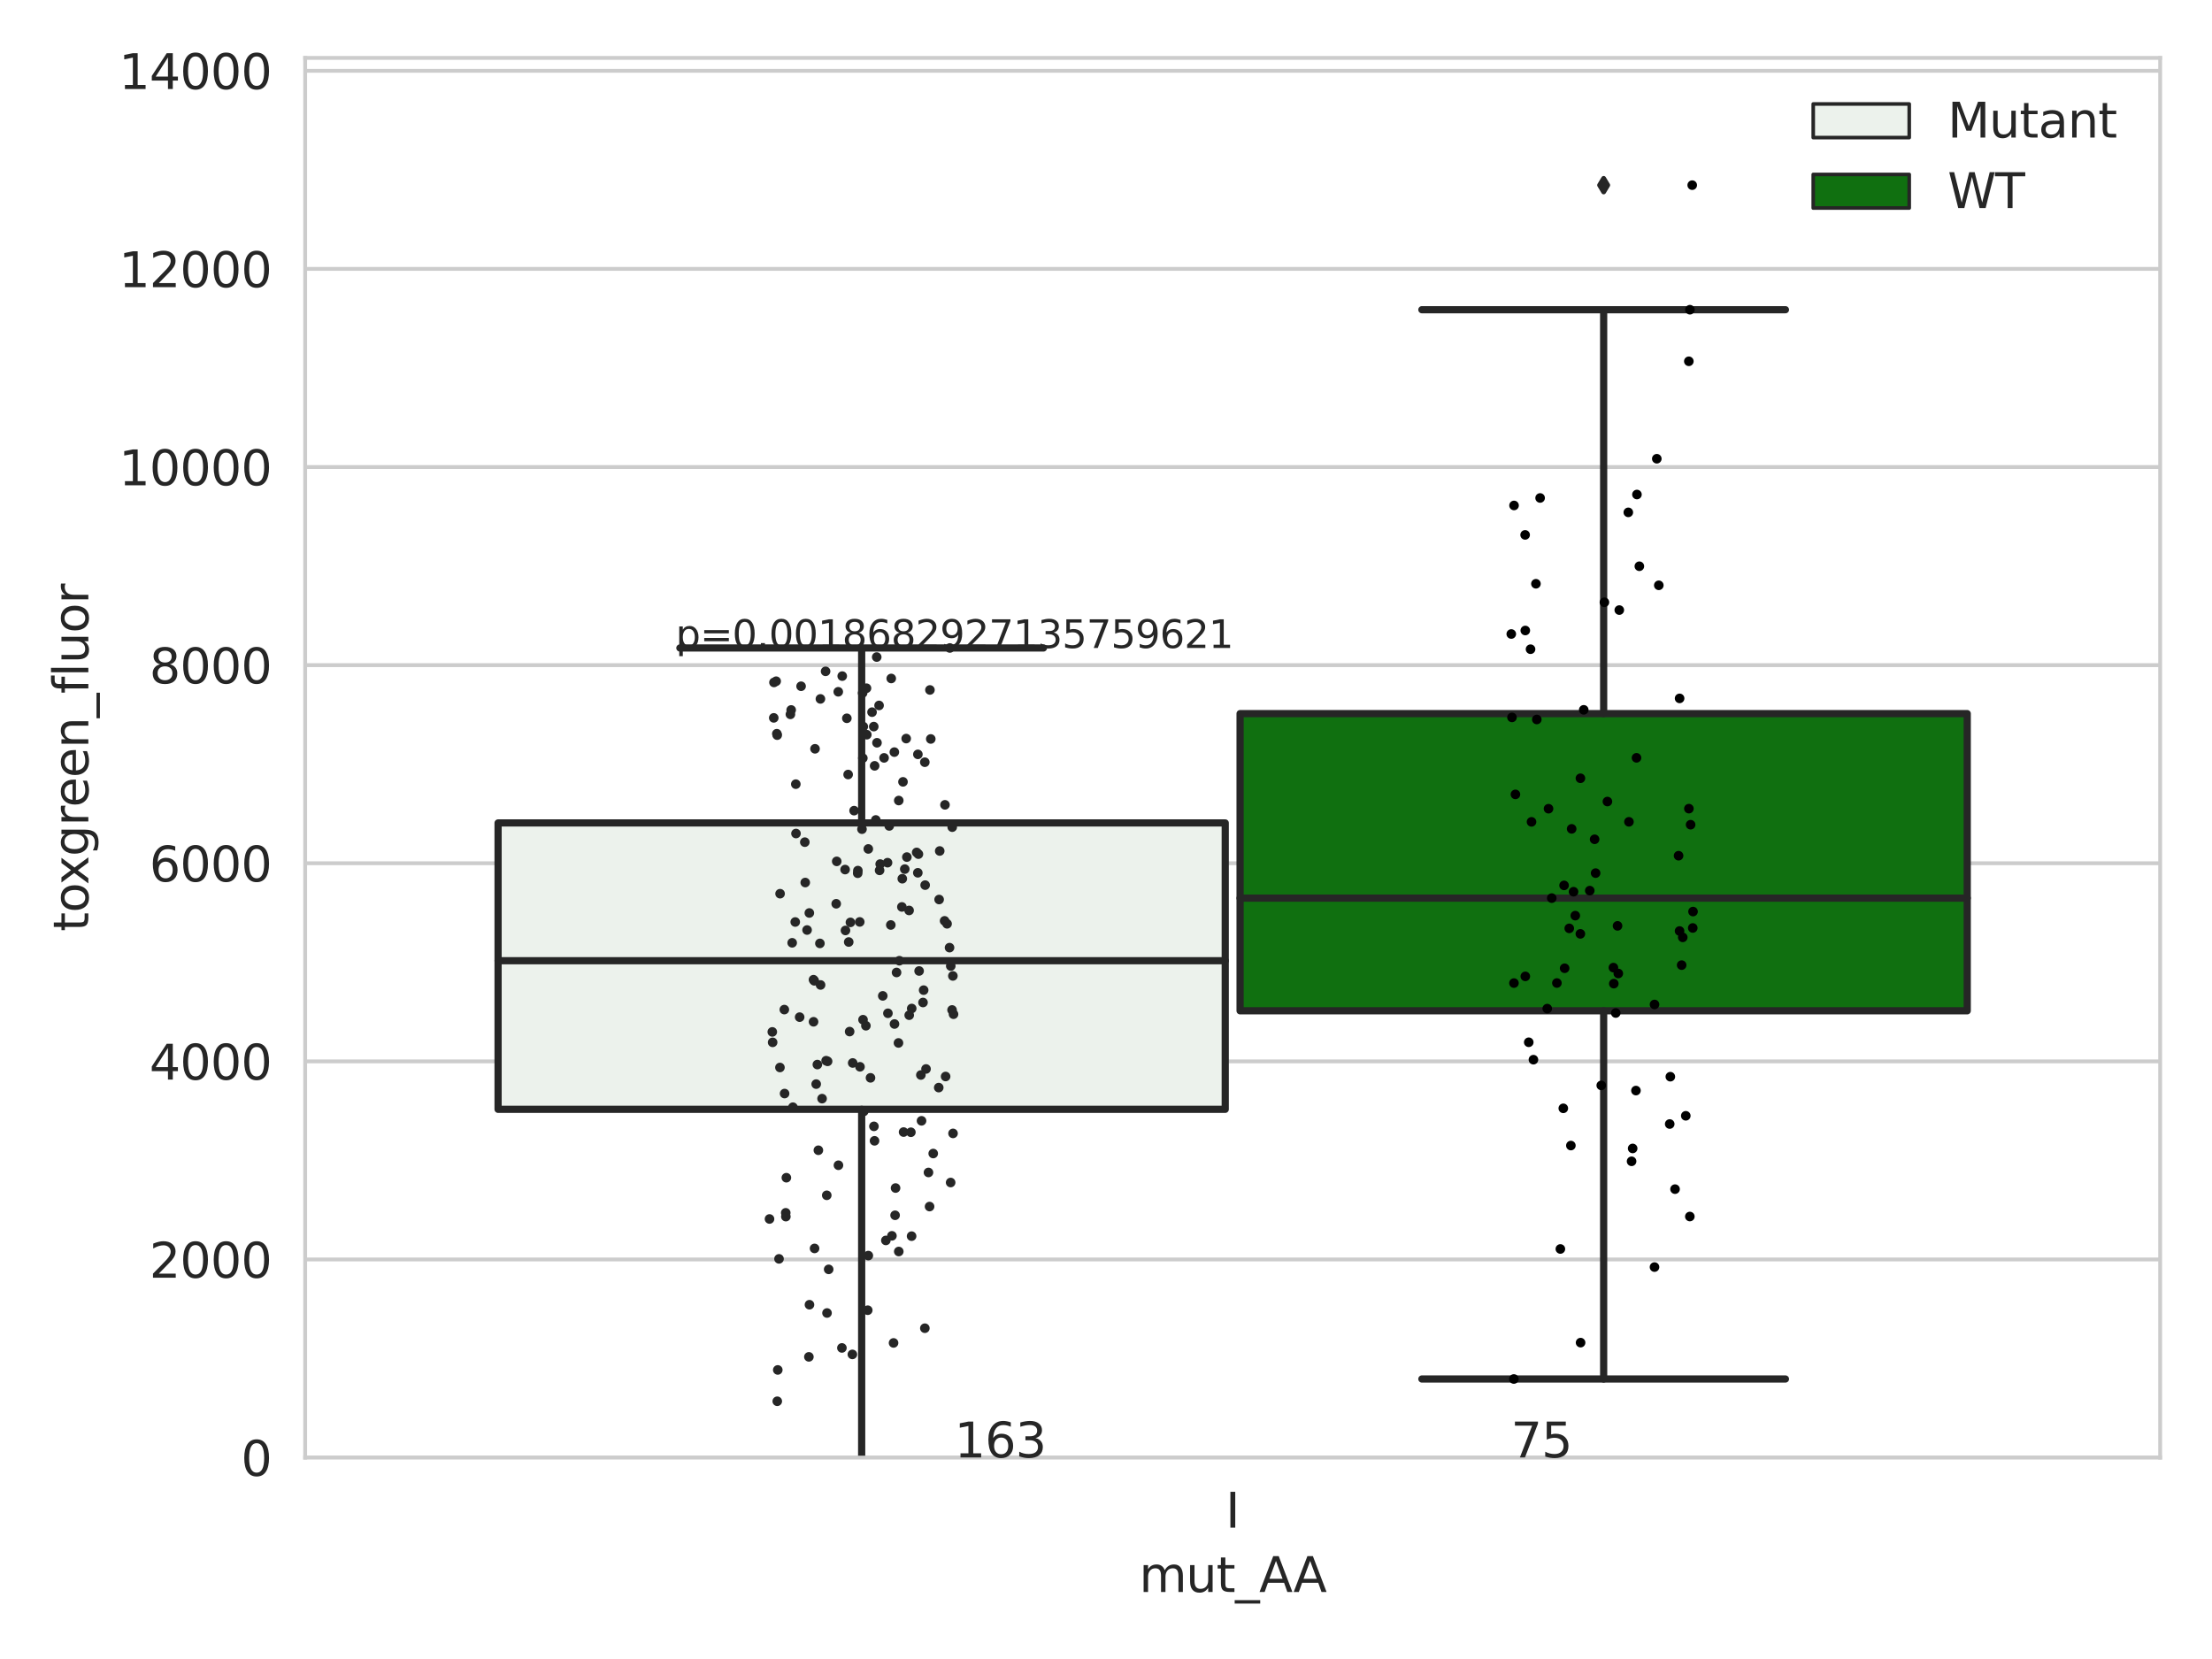 <?xml version="1.0" encoding="utf-8" standalone="no"?>
<!DOCTYPE svg PUBLIC "-//W3C//DTD SVG 1.1//EN"
  "http://www.w3.org/Graphics/SVG/1.1/DTD/svg11.dtd">
<svg xmlns:xlink="http://www.w3.org/1999/xlink" width="460.8pt" height="345.6pt" viewBox="0 0 460.8 345.6" xmlns="http://www.w3.org/2000/svg" version="1.1">
 <defs>
  <style type="text/css">*{stroke-linejoin: round; stroke-linecap: butt}</style>
 </defs>
 <g id="figure_1">
  <g id="patch_1">
   <path d="M 0 345.6 
L 460.8 345.6 
L 460.8 0 
L 0 0 
z
" style="fill: #ffffff"/>
  </g>
  <g id="axes_1">
   <g id="patch_2">
    <path d="M 63.571 303.64 
L 450 303.64 
L 450 12.063 
L 63.571 12.063 
z
" style="fill: #ffffff"/>
   </g>
   <g id="matplotlib.axis_1">
    <g id="xtick_1">
     <g id="text_1">
      <!-- I -->
      <g style="fill: #262626" transform="translate(255.311 318.238)scale(0.1 -0.1)">
       <defs>
        <path id="DejaVuSans-49" d="M 628 4666 
L 1259 4666 
L 1259 0 
L 628 0 
L 628 4666 
z
" transform="scale(0.016)"/>
       </defs>
       <use xlink:href="#DejaVuSans-49"/>
      </g>
     </g>
    </g>
    <g id="text_2">
     <!-- mut_AA -->
     <g style="fill: #262626" transform="translate(237.308 331.638)scale(0.1 -0.1)">
      <defs>
       <path id="DejaVuSans-6d" d="M 3328 2828 
Q 3544 3216 3844 3400 
Q 4144 3584 4550 3584 
Q 5097 3584 5394 3201 
Q 5691 2819 5691 2113 
L 5691 0 
L 5113 0 
L 5113 2094 
Q 5113 2597 4934 2840 
Q 4756 3084 4391 3084 
Q 3944 3084 3684 2787 
Q 3425 2491 3425 1978 
L 3425 0 
L 2847 0 
L 2847 2094 
Q 2847 2600 2669 2842 
Q 2491 3084 2119 3084 
Q 1678 3084 1418 2786 
Q 1159 2488 1159 1978 
L 1159 0 
L 581 0 
L 581 3500 
L 1159 3500 
L 1159 2956 
Q 1356 3278 1631 3431 
Q 1906 3584 2284 3584 
Q 2666 3584 2933 3390 
Q 3200 3197 3328 2828 
z
" transform="scale(0.016)"/>
       <path id="DejaVuSans-75" d="M 544 1381 
L 544 3500 
L 1119 3500 
L 1119 1403 
Q 1119 906 1312 657 
Q 1506 409 1894 409 
Q 2359 409 2629 706 
Q 2900 1003 2900 1516 
L 2900 3500 
L 3475 3500 
L 3475 0 
L 2900 0 
L 2900 538 
Q 2691 219 2414 64 
Q 2138 -91 1772 -91 
Q 1169 -91 856 284 
Q 544 659 544 1381 
z
M 1991 3584 
L 1991 3584 
z
" transform="scale(0.016)"/>
       <path id="DejaVuSans-74" d="M 1172 4494 
L 1172 3500 
L 2356 3500 
L 2356 3053 
L 1172 3053 
L 1172 1153 
Q 1172 725 1289 603 
Q 1406 481 1766 481 
L 2356 481 
L 2356 0 
L 1766 0 
Q 1100 0 847 248 
Q 594 497 594 1153 
L 594 3053 
L 172 3053 
L 172 3500 
L 594 3500 
L 594 4494 
L 1172 4494 
z
" transform="scale(0.016)"/>
       <path id="DejaVuSans-5f" d="M 3263 -1063 
L 3263 -1509 
L -63 -1509 
L -63 -1063 
L 3263 -1063 
z
" transform="scale(0.016)"/>
       <path id="DejaVuSans-41" d="M 2188 4044 
L 1331 1722 
L 3047 1722 
L 2188 4044 
z
M 1831 4666 
L 2547 4666 
L 4325 0 
L 3669 0 
L 3244 1197 
L 1141 1197 
L 716 0 
L 50 0 
L 1831 4666 
z
" transform="scale(0.016)"/>
      </defs>
      <use xlink:href="#DejaVuSans-6d"/>
      <use xlink:href="#DejaVuSans-75" x="97.412"/>
      <use xlink:href="#DejaVuSans-74" x="160.791"/>
      <use xlink:href="#DejaVuSans-5f" x="200"/>
      <use xlink:href="#DejaVuSans-41" x="250"/>
      <use xlink:href="#DejaVuSans-41" x="321.158"/>
     </g>
    </g>
   </g>
   <g id="matplotlib.axis_2">
    <g id="ytick_1">
     <g id="line2d_1">
      <path d="M 63.571 303.64 
L 450 303.64 
" clip-path="url(#pa677c8b859)" style="fill: none; stroke: #cccccc; stroke-width: 0.8; stroke-linecap: round"/>
     </g>
     <g id="text_3">
      <!-- 0 -->
      <g style="fill: #262626" transform="translate(50.209 307.439)scale(0.1 -0.1)">
       <defs>
        <path id="DejaVuSans-30" d="M 2034 4250 
Q 1547 4250 1301 3770 
Q 1056 3291 1056 2328 
Q 1056 1369 1301 889 
Q 1547 409 2034 409 
Q 2525 409 2770 889 
Q 3016 1369 3016 2328 
Q 3016 3291 2770 3770 
Q 2525 4250 2034 4250 
z
M 2034 4750 
Q 2819 4750 3233 4129 
Q 3647 3509 3647 2328 
Q 3647 1150 3233 529 
Q 2819 -91 2034 -91 
Q 1250 -91 836 529 
Q 422 1150 422 2328 
Q 422 3509 836 4129 
Q 1250 4750 2034 4750 
z
" transform="scale(0.016)"/>
       </defs>
       <use xlink:href="#DejaVuSans-30"/>
      </g>
     </g>
    </g>
    <g id="ytick_2">
     <g id="line2d_2">
      <path d="M 63.571 262.37 
L 450 262.37 
" clip-path="url(#pa677c8b859)" style="fill: none; stroke: #cccccc; stroke-width: 0.8; stroke-linecap: round"/>
     </g>
     <g id="text_4">
      <!-- 2000 -->
      <g style="fill: #262626" transform="translate(31.121 266.169)scale(0.1 -0.1)">
       <defs>
        <path id="DejaVuSans-32" d="M 1228 531 
L 3431 531 
L 3431 0 
L 469 0 
L 469 531 
Q 828 903 1448 1529 
Q 2069 2156 2228 2338 
Q 2531 2678 2651 2914 
Q 2772 3150 2772 3378 
Q 2772 3750 2511 3984 
Q 2250 4219 1831 4219 
Q 1534 4219 1204 4116 
Q 875 4013 500 3803 
L 500 4441 
Q 881 4594 1212 4672 
Q 1544 4750 1819 4750 
Q 2544 4750 2975 4387 
Q 3406 4025 3406 3419 
Q 3406 3131 3298 2873 
Q 3191 2616 2906 2266 
Q 2828 2175 2409 1742 
Q 1991 1309 1228 531 
z
" transform="scale(0.016)"/>
       </defs>
       <use xlink:href="#DejaVuSans-32"/>
       <use xlink:href="#DejaVuSans-30" x="63.623"/>
       <use xlink:href="#DejaVuSans-30" x="127.246"/>
       <use xlink:href="#DejaVuSans-30" x="190.869"/>
      </g>
     </g>
    </g>
    <g id="ytick_3">
     <g id="line2d_3">
      <path d="M 63.571 221.1 
L 450 221.1 
" clip-path="url(#pa677c8b859)" style="fill: none; stroke: #cccccc; stroke-width: 0.8; stroke-linecap: round"/>
     </g>
     <g id="text_5">
      <!-- 4000 -->
      <g style="fill: #262626" transform="translate(31.121 224.899)scale(0.1 -0.1)">
       <defs>
        <path id="DejaVuSans-34" d="M 2419 4116 
L 825 1625 
L 2419 1625 
L 2419 4116 
z
M 2253 4666 
L 3047 4666 
L 3047 1625 
L 3713 1625 
L 3713 1100 
L 3047 1100 
L 3047 0 
L 2419 0 
L 2419 1100 
L 313 1100 
L 313 1709 
L 2253 4666 
z
" transform="scale(0.016)"/>
       </defs>
       <use xlink:href="#DejaVuSans-34"/>
       <use xlink:href="#DejaVuSans-30" x="63.623"/>
       <use xlink:href="#DejaVuSans-30" x="127.246"/>
       <use xlink:href="#DejaVuSans-30" x="190.869"/>
      </g>
     </g>
    </g>
    <g id="ytick_4">
     <g id="line2d_4">
      <path d="M 63.571 179.829 
L 450 179.829 
" clip-path="url(#pa677c8b859)" style="fill: none; stroke: #cccccc; stroke-width: 0.8; stroke-linecap: round"/>
     </g>
     <g id="text_6">
      <!-- 6000 -->
      <g style="fill: #262626" transform="translate(31.121 183.629)scale(0.1 -0.1)">
       <defs>
        <path id="DejaVuSans-36" d="M 2113 2584 
Q 1688 2584 1439 2293 
Q 1191 2003 1191 1497 
Q 1191 994 1439 701 
Q 1688 409 2113 409 
Q 2538 409 2786 701 
Q 3034 994 3034 1497 
Q 3034 2003 2786 2293 
Q 2538 2584 2113 2584 
z
M 3366 4563 
L 3366 3988 
Q 3128 4100 2886 4159 
Q 2644 4219 2406 4219 
Q 1781 4219 1451 3797 
Q 1122 3375 1075 2522 
Q 1259 2794 1537 2939 
Q 1816 3084 2150 3084 
Q 2853 3084 3261 2657 
Q 3669 2231 3669 1497 
Q 3669 778 3244 343 
Q 2819 -91 2113 -91 
Q 1303 -91 875 529 
Q 447 1150 447 2328 
Q 447 3434 972 4092 
Q 1497 4750 2381 4750 
Q 2619 4750 2861 4703 
Q 3103 4656 3366 4563 
z
" transform="scale(0.016)"/>
       </defs>
       <use xlink:href="#DejaVuSans-36"/>
       <use xlink:href="#DejaVuSans-30" x="63.623"/>
       <use xlink:href="#DejaVuSans-30" x="127.246"/>
       <use xlink:href="#DejaVuSans-30" x="190.869"/>
      </g>
     </g>
    </g>
    <g id="ytick_5">
     <g id="line2d_5">
      <path d="M 63.571 138.559 
L 450 138.559 
" clip-path="url(#pa677c8b859)" style="fill: none; stroke: #cccccc; stroke-width: 0.8; stroke-linecap: round"/>
     </g>
     <g id="text_7">
      <!-- 8000 -->
      <g style="fill: #262626" transform="translate(31.121 142.358)scale(0.1 -0.1)">
       <defs>
        <path id="DejaVuSans-38" d="M 2034 2216 
Q 1584 2216 1326 1975 
Q 1069 1734 1069 1313 
Q 1069 891 1326 650 
Q 1584 409 2034 409 
Q 2484 409 2743 651 
Q 3003 894 3003 1313 
Q 3003 1734 2745 1975 
Q 2488 2216 2034 2216 
z
M 1403 2484 
Q 997 2584 770 2862 
Q 544 3141 544 3541 
Q 544 4100 942 4425 
Q 1341 4750 2034 4750 
Q 2731 4750 3128 4425 
Q 3525 4100 3525 3541 
Q 3525 3141 3298 2862 
Q 3072 2584 2669 2484 
Q 3125 2378 3379 2068 
Q 3634 1759 3634 1313 
Q 3634 634 3220 271 
Q 2806 -91 2034 -91 
Q 1263 -91 848 271 
Q 434 634 434 1313 
Q 434 1759 690 2068 
Q 947 2378 1403 2484 
z
M 1172 3481 
Q 1172 3119 1398 2916 
Q 1625 2713 2034 2713 
Q 2441 2713 2670 2916 
Q 2900 3119 2900 3481 
Q 2900 3844 2670 4047 
Q 2441 4250 2034 4250 
Q 1625 4250 1398 4047 
Q 1172 3844 1172 3481 
z
" transform="scale(0.016)"/>
       </defs>
       <use xlink:href="#DejaVuSans-38"/>
       <use xlink:href="#DejaVuSans-30" x="63.623"/>
       <use xlink:href="#DejaVuSans-30" x="127.246"/>
       <use xlink:href="#DejaVuSans-30" x="190.869"/>
      </g>
     </g>
    </g>
    <g id="ytick_6">
     <g id="line2d_6">
      <path d="M 63.571 97.289 
L 450 97.289 
" clip-path="url(#pa677c8b859)" style="fill: none; stroke: #cccccc; stroke-width: 0.8; stroke-linecap: round"/>
     </g>
     <g id="text_8">
      <!-- 10000 -->
      <g style="fill: #262626" transform="translate(24.759 101.088)scale(0.1 -0.1)">
       <defs>
        <path id="DejaVuSans-31" d="M 794 531 
L 1825 531 
L 1825 4091 
L 703 3866 
L 703 4441 
L 1819 4666 
L 2450 4666 
L 2450 531 
L 3481 531 
L 3481 0 
L 794 0 
L 794 531 
z
" transform="scale(0.016)"/>
       </defs>
       <use xlink:href="#DejaVuSans-31"/>
       <use xlink:href="#DejaVuSans-30" x="63.623"/>
       <use xlink:href="#DejaVuSans-30" x="127.246"/>
       <use xlink:href="#DejaVuSans-30" x="190.869"/>
       <use xlink:href="#DejaVuSans-30" x="254.492"/>
      </g>
     </g>
    </g>
    <g id="ytick_7">
     <g id="line2d_7">
      <path d="M 63.571 56.019 
L 450 56.019 
" clip-path="url(#pa677c8b859)" style="fill: none; stroke: #cccccc; stroke-width: 0.8; stroke-linecap: round"/>
     </g>
     <g id="text_9">
      <!-- 12000 -->
      <g style="fill: #262626" transform="translate(24.759 59.818)scale(0.1 -0.1)">
       <use xlink:href="#DejaVuSans-31"/>
       <use xlink:href="#DejaVuSans-32" x="63.623"/>
       <use xlink:href="#DejaVuSans-30" x="127.246"/>
       <use xlink:href="#DejaVuSans-30" x="190.869"/>
       <use xlink:href="#DejaVuSans-30" x="254.492"/>
      </g>
     </g>
    </g>
    <g id="ytick_8">
     <g id="line2d_8">
      <path d="M 63.571 14.748 
L 450 14.748 
" clip-path="url(#pa677c8b859)" style="fill: none; stroke: #cccccc; stroke-width: 0.8; stroke-linecap: round"/>
     </g>
     <g id="text_10">
      <!-- 14000 -->
      <g style="fill: #262626" transform="translate(24.759 18.548)scale(0.1 -0.1)">
       <use xlink:href="#DejaVuSans-31"/>
       <use xlink:href="#DejaVuSans-34" x="63.623"/>
       <use xlink:href="#DejaVuSans-30" x="127.246"/>
       <use xlink:href="#DejaVuSans-30" x="190.869"/>
       <use xlink:href="#DejaVuSans-30" x="254.492"/>
      </g>
     </g>
    </g>
    <g id="text_11">
     <!-- toxgreen_fluor -->
     <g style="fill: #262626" transform="translate(18.401 194.046)rotate(-90)scale(0.1 -0.1)">
      <defs>
       <path id="DejaVuSans-6f" d="M 1959 3097 
Q 1497 3097 1228 2736 
Q 959 2375 959 1747 
Q 959 1119 1226 758 
Q 1494 397 1959 397 
Q 2419 397 2687 759 
Q 2956 1122 2956 1747 
Q 2956 2369 2687 2733 
Q 2419 3097 1959 3097 
z
M 1959 3584 
Q 2709 3584 3137 3096 
Q 3566 2609 3566 1747 
Q 3566 888 3137 398 
Q 2709 -91 1959 -91 
Q 1206 -91 779 398 
Q 353 888 353 1747 
Q 353 2609 779 3096 
Q 1206 3584 1959 3584 
z
" transform="scale(0.016)"/>
       <path id="DejaVuSans-78" d="M 3513 3500 
L 2247 1797 
L 3578 0 
L 2900 0 
L 1881 1375 
L 863 0 
L 184 0 
L 1544 1831 
L 300 3500 
L 978 3500 
L 1906 2253 
L 2834 3500 
L 3513 3500 
z
" transform="scale(0.016)"/>
       <path id="DejaVuSans-67" d="M 2906 1791 
Q 2906 2416 2648 2759 
Q 2391 3103 1925 3103 
Q 1463 3103 1205 2759 
Q 947 2416 947 1791 
Q 947 1169 1205 825 
Q 1463 481 1925 481 
Q 2391 481 2648 825 
Q 2906 1169 2906 1791 
z
M 3481 434 
Q 3481 -459 3084 -895 
Q 2688 -1331 1869 -1331 
Q 1566 -1331 1297 -1286 
Q 1028 -1241 775 -1147 
L 775 -588 
Q 1028 -725 1275 -790 
Q 1522 -856 1778 -856 
Q 2344 -856 2625 -561 
Q 2906 -266 2906 331 
L 2906 616 
Q 2728 306 2450 153 
Q 2172 0 1784 0 
Q 1141 0 747 490 
Q 353 981 353 1791 
Q 353 2603 747 3093 
Q 1141 3584 1784 3584 
Q 2172 3584 2450 3431 
Q 2728 3278 2906 2969 
L 2906 3500 
L 3481 3500 
L 3481 434 
z
" transform="scale(0.016)"/>
       <path id="DejaVuSans-72" d="M 2631 2963 
Q 2534 3019 2420 3045 
Q 2306 3072 2169 3072 
Q 1681 3072 1420 2755 
Q 1159 2438 1159 1844 
L 1159 0 
L 581 0 
L 581 3500 
L 1159 3500 
L 1159 2956 
Q 1341 3275 1631 3429 
Q 1922 3584 2338 3584 
Q 2397 3584 2469 3576 
Q 2541 3569 2628 3553 
L 2631 2963 
z
" transform="scale(0.016)"/>
       <path id="DejaVuSans-65" d="M 3597 1894 
L 3597 1613 
L 953 1613 
Q 991 1019 1311 708 
Q 1631 397 2203 397 
Q 2534 397 2845 478 
Q 3156 559 3463 722 
L 3463 178 
Q 3153 47 2828 -22 
Q 2503 -91 2169 -91 
Q 1331 -91 842 396 
Q 353 884 353 1716 
Q 353 2575 817 3079 
Q 1281 3584 2069 3584 
Q 2775 3584 3186 3129 
Q 3597 2675 3597 1894 
z
M 3022 2063 
Q 3016 2534 2758 2815 
Q 2500 3097 2075 3097 
Q 1594 3097 1305 2825 
Q 1016 2553 972 2059 
L 3022 2063 
z
" transform="scale(0.016)"/>
       <path id="DejaVuSans-6e" d="M 3513 2113 
L 3513 0 
L 2938 0 
L 2938 2094 
Q 2938 2591 2744 2837 
Q 2550 3084 2163 3084 
Q 1697 3084 1428 2787 
Q 1159 2491 1159 1978 
L 1159 0 
L 581 0 
L 581 3500 
L 1159 3500 
L 1159 2956 
Q 1366 3272 1645 3428 
Q 1925 3584 2291 3584 
Q 2894 3584 3203 3211 
Q 3513 2838 3513 2113 
z
" transform="scale(0.016)"/>
       <path id="DejaVuSans-66" d="M 2375 4863 
L 2375 4384 
L 1825 4384 
Q 1516 4384 1395 4259 
Q 1275 4134 1275 3809 
L 1275 3500 
L 2222 3500 
L 2222 3053 
L 1275 3053 
L 1275 0 
L 697 0 
L 697 3053 
L 147 3053 
L 147 3500 
L 697 3500 
L 697 3744 
Q 697 4328 969 4595 
Q 1241 4863 1831 4863 
L 2375 4863 
z
" transform="scale(0.016)"/>
       <path id="DejaVuSans-6c" d="M 603 4863 
L 1178 4863 
L 1178 0 
L 603 0 
L 603 4863 
z
" transform="scale(0.016)"/>
      </defs>
      <use xlink:href="#DejaVuSans-74"/>
      <use xlink:href="#DejaVuSans-6f" x="39.209"/>
      <use xlink:href="#DejaVuSans-78" x="97.266"/>
      <use xlink:href="#DejaVuSans-67" x="156.445"/>
      <use xlink:href="#DejaVuSans-72" x="219.922"/>
      <use xlink:href="#DejaVuSans-65" x="258.785"/>
      <use xlink:href="#DejaVuSans-65" x="320.309"/>
      <use xlink:href="#DejaVuSans-6e" x="381.832"/>
      <use xlink:href="#DejaVuSans-5f" x="445.211"/>
      <use xlink:href="#DejaVuSans-66" x="495.211"/>
      <use xlink:href="#DejaVuSans-6c" x="530.416"/>
      <use xlink:href="#DejaVuSans-75" x="558.199"/>
      <use xlink:href="#DejaVuSans-6f" x="621.578"/>
      <use xlink:href="#DejaVuSans-72" x="682.76"/>
     </g>
    </g>
   </g>
   <g id="patch_3">
    <path d="M 103.76 231.091 
L 255.24 231.091 
L 255.24 171.435 
L 103.76 171.435 
L 103.76 231.091 
z
" clip-path="url(#pa677c8b859)" style="fill: #ecf2ec; stroke: #262626; stroke-width: 1.5; stroke-linejoin: miter"/>
   </g>
   <g id="patch_4">
    <path d="M 258.331 210.57 
L 409.811 210.57 
L 409.811 148.66 
L 258.331 148.66 
L 258.331 210.57 
z
" clip-path="url(#pa677c8b859)" style="fill: #107010; stroke: #262626; stroke-width: 1.5; stroke-linejoin: miter"/>
   </g>
   <g id="patch_5">
    <path d="M 256.786 303.64 
L 256.786 303.64 
L 256.786 303.64 
L 256.786 303.64 
z
" clip-path="url(#pa677c8b859)" style="fill: #ecf2ec; stroke: #262626; stroke-width: 0.75; stroke-linejoin: miter"/>
   </g>
   <g id="patch_6">
    <path d="M 256.786 303.64 
L 256.786 303.64 
L 256.786 303.64 
L 256.786 303.64 
z
" clip-path="url(#pa677c8b859)" style="fill: #107010; stroke: #262626; stroke-width: 0.75; stroke-linejoin: miter"/>
   </g>
   <g id="PathCollection_1"/>
   <g id="PathCollection_2"/>
   <g id="line2d_9">
    <path d="M 179.5 231.091 
L 179.5 309.263 
" clip-path="url(#pa677c8b859)" style="fill: none; stroke: #262626; stroke-width: 1.5; stroke-linecap: round"/>
   </g>
   <g id="line2d_10">
    <path d="M 179.5 171.435 
L 179.5 134.986 
" clip-path="url(#pa677c8b859)" style="fill: none; stroke: #262626; stroke-width: 1.5; stroke-linecap: round"/>
   </g>
   <g id="line2d_11">
    <path d="M 141.63 309.263 
L 217.37 309.263 
" clip-path="url(#pa677c8b859)" style="fill: none; stroke: #262626; stroke-width: 1.5; stroke-linecap: round"/>
   </g>
   <g id="line2d_12">
    <path d="M 141.63 134.986 
L 217.37 134.986 
" clip-path="url(#pa677c8b859)" style="fill: none; stroke: #262626; stroke-width: 1.5; stroke-linecap: round"/>
   </g>
   <g id="line2d_13">
    <defs>
     <path id="m244de242af" d="M -0 1.414 
L 0.849 0 
L 0 -1.414 
L -0.849 -0 
z
" style="stroke: #262626; stroke-linejoin: miter"/>
    </defs>
    <g clip-path="url(#pa677c8b859)">
     <use xlink:href="#m244de242af" x="179.5" y="323.299" style="fill: #262626; stroke: #262626; stroke-linejoin: miter"/>
    </g>
   </g>
   <g id="line2d_14">
    <path d="M 334.071 210.57 
L 334.071 287.27 
" clip-path="url(#pa677c8b859)" style="fill: none; stroke: #262626; stroke-width: 1.5; stroke-linecap: round"/>
   </g>
   <g id="line2d_15">
    <path d="M 334.071 148.66 
L 334.071 64.52 
" clip-path="url(#pa677c8b859)" style="fill: none; stroke: #262626; stroke-width: 1.5; stroke-linecap: round"/>
   </g>
   <g id="line2d_16">
    <path d="M 296.201 287.27 
L 371.941 287.27 
" clip-path="url(#pa677c8b859)" style="fill: none; stroke: #262626; stroke-width: 1.5; stroke-linecap: round"/>
   </g>
   <g id="line2d_17">
    <path d="M 296.201 64.52 
L 371.941 64.52 
" clip-path="url(#pa677c8b859)" style="fill: none; stroke: #262626; stroke-width: 1.5; stroke-linecap: round"/>
   </g>
   <g id="line2d_18">
    <g clip-path="url(#pa677c8b859)">
     <use xlink:href="#m244de242af" x="334.071" y="391.385" style="fill: #262626; stroke: #262626; stroke-linejoin: miter"/>
     <use xlink:href="#m244de242af" x="334.071" y="38.57" style="fill: #262626; stroke: #262626; stroke-linejoin: miter"/>
    </g>
   </g>
   <g id="line2d_19">
    <path d="M 103.76 200.134 
L 255.24 200.134 
" clip-path="url(#pa677c8b859)" style="fill: none; stroke: #262626; stroke-width: 1.5; stroke-linecap: round"/>
   </g>
   <g id="line2d_20">
    <path d="M 258.331 187.092 
L 409.811 187.092 
" clip-path="url(#pa677c8b859)" style="fill: none; stroke: #262626; stroke-width: 1.5; stroke-linecap: round"/>
   </g>
   <g id="patch_7">
    <path d="M 63.571 303.64 
L 63.571 12.063 
" style="fill: none; stroke: #cccccc; stroke-width: 0.8; stroke-linejoin: miter; stroke-linecap: square"/>
   </g>
   <g id="patch_8">
    <path d="M 450 303.64 
L 450 12.063 
" style="fill: none; stroke: #cccccc; stroke-width: 0.8; stroke-linejoin: miter; stroke-linecap: square"/>
   </g>
   <g id="patch_9">
    <path d="M 63.571 303.64 
L 450 303.64 
" style="fill: none; stroke: #cccccc; stroke-width: 0.8; stroke-linejoin: miter; stroke-linecap: square"/>
   </g>
   <g id="patch_10">
    <path d="M 63.571 12.063 
L 450 12.063 
" style="fill: none; stroke: #cccccc; stroke-width: 0.8; stroke-linejoin: miter; stroke-linecap: square"/>
   </g>
   <g id="PathCollection_3">
    <defs>
     <path id="C0_0_a8f72c6cfd" d="M 0 1 
C 0.265 1 0.52 0.895 0.707 0.707 
C 0.895 0.52 1 0.265 1 -0 
C 1 -0.265 0.895 -0.52 0.707 -0.707 
C 0.52 -0.895 0.265 -1 0 -1 
C -0.265 -1 -0.52 -0.895 -0.707 -0.707 
C -0.895 -0.52 -1 -0.265 -1 0 
C -1 0.265 -0.895 0.52 -0.707 0.707 
C -0.52 0.895 -0.265 1 0 1 
z
"/>
    </defs>
    <g clip-path="url(#pa677c8b859)">
     <use xlink:href="#C0_0_a8f72c6cfd" x="174.197" y="188.273" style="fill: #262626"/>
    </g>
    <g clip-path="url(#pa677c8b859)">
     <use xlink:href="#C0_0_a8f72c6cfd" x="191.212" y="157.146" style="fill: #262626"/>
    </g>
    <g clip-path="url(#pa677c8b859)">
     <use xlink:href="#C0_0_a8f72c6cfd" x="187.879" y="188.93" style="fill: #262626"/>
    </g>
    <g clip-path="url(#pa677c8b859)">
     <use xlink:href="#C0_0_a8f72c6cfd" x="189.927" y="210.089" style="fill: #262626"/>
    </g>
    <g clip-path="url(#pa677c8b859)">
     <use xlink:href="#C0_0_a8f72c6cfd" x="164.815" y="147.897" style="fill: #262626"/>
    </g>
    <g clip-path="url(#pa677c8b859)">
     <use xlink:href="#C0_0_a8f72c6cfd" x="192.909" y="222.685" style="fill: #262626"/>
    </g>
    <g clip-path="url(#pa677c8b859)">
     <use xlink:href="#C0_0_a8f72c6cfd" x="192.726" y="184.387" style="fill: #262626"/>
    </g>
    <g clip-path="url(#pa677c8b859)">
     <use xlink:href="#C0_0_a8f72c6cfd" x="192.664" y="276.691" style="fill: #262626"/>
    </g>
    <g clip-path="url(#pa677c8b859)">
     <use xlink:href="#C0_0_a8f72c6cfd" x="172.628" y="264.431" style="fill: #262626"/>
    </g>
    <g clip-path="url(#pa677c8b859)">
     <use xlink:href="#C0_0_a8f72c6cfd" x="187.23" y="260.712" style="fill: #262626"/>
    </g>
    <g clip-path="url(#pa677c8b859)">
     <use xlink:href="#C0_0_a8f72c6cfd" x="171.986" y="139.85" style="fill: #262626"/>
    </g>
    <g clip-path="url(#pa677c8b859)">
     <use xlink:href="#C0_0_a8f72c6cfd" x="172.283" y="273.52" style="fill: #262626"/>
    </g>
    <g clip-path="url(#pa677c8b859)">
     <use xlink:href="#C0_0_a8f72c6cfd" x="172.097" y="220.96" style="fill: #262626"/>
    </g>
    <g clip-path="url(#pa677c8b859)">
     <use xlink:href="#C0_0_a8f72c6cfd" x="195.761" y="177.274" style="fill: #262626"/>
    </g>
    <g clip-path="url(#pa677c8b859)">
     <use xlink:href="#C0_0_a8f72c6cfd" x="182.692" y="154.732" style="fill: #262626"/>
    </g>
    <g clip-path="url(#pa677c8b859)">
     <use xlink:href="#C0_0_a8f72c6cfd" x="178.712" y="181.359" style="fill: #262626"/>
    </g>
    <g clip-path="url(#pa677c8b859)">
     <use xlink:href="#C0_0_a8f72c6cfd" x="175.452" y="140.844" style="fill: #262626"/>
    </g>
    <g clip-path="url(#pa677c8b859)">
     <use xlink:href="#C0_0_a8f72c6cfd" x="176.995" y="214.898" style="fill: #262626"/>
    </g>
    <g clip-path="url(#pa677c8b859)">
     <use xlink:href="#C0_0_a8f72c6cfd" x="169.63" y="204.32" style="fill: #262626"/>
    </g>
    <g clip-path="url(#pa677c8b859)">
     <use xlink:href="#C0_0_a8f72c6cfd" x="163.815" y="245.338" style="fill: #262626"/>
    </g>
    <g clip-path="url(#pa677c8b859)">
     <use xlink:href="#C0_0_a8f72c6cfd" x="185.662" y="141.338" style="fill: #262626"/>
    </g>
    <g clip-path="url(#pa677c8b859)">
     <use xlink:href="#C0_0_a8f72c6cfd" x="168.129" y="193.739" style="fill: #262626"/>
    </g>
    <g clip-path="url(#pa677c8b859)">
     <use xlink:href="#C0_0_a8f72c6cfd" x="182.021" y="151.365" style="fill: #262626"/>
    </g>
    <g clip-path="url(#pa677c8b859)">
     <use xlink:href="#C0_0_a8f72c6cfd" x="189.384" y="189.662" style="fill: #262626"/>
    </g>
    <g clip-path="url(#pa677c8b859)">
     <use xlink:href="#C0_0_a8f72c6cfd" x="176.413" y="149.633" style="fill: #262626"/>
    </g>
    <g clip-path="url(#pa677c8b859)">
     <use xlink:href="#C0_0_a8f72c6cfd" x="193.897" y="153.939" style="fill: #262626"/>
    </g>
    <g clip-path="url(#pa677c8b859)">
     <use xlink:href="#C0_0_a8f72c6cfd" x="189.753" y="235.87" style="fill: #262626"/>
    </g>
    <g clip-path="url(#pa677c8b859)">
     <use xlink:href="#C0_0_a8f72c6cfd" x="174.626" y="144.111" style="fill: #262626"/>
    </g>
    <g clip-path="url(#pa677c8b859)">
     <use xlink:href="#C0_0_a8f72c6cfd" x="180.506" y="143.367" style="fill: #262626"/>
    </g>
    <g clip-path="url(#pa677c8b859)">
     <use xlink:href="#C0_0_a8f72c6cfd" x="175.385" y="280.797" style="fill: #262626"/>
    </g>
    <g clip-path="url(#pa677c8b859)">
     <use xlink:href="#C0_0_a8f72c6cfd" x="195.556" y="226.566" style="fill: #262626"/>
    </g>
    <g clip-path="url(#pa677c8b859)">
     <use xlink:href="#C0_0_a8f72c6cfd" x="170.94" y="205.184" style="fill: #262626"/>
    </g>
    <g clip-path="url(#pa677c8b859)">
     <use xlink:href="#C0_0_a8f72c6cfd" x="179.566" y="172.732" style="fill: #262626"/>
    </g>
    <g clip-path="url(#pa677c8b859)">
     <use xlink:href="#C0_0_a8f72c6cfd" x="180.767" y="272.941" style="fill: #262626"/>
    </g>
    <g clip-path="url(#pa677c8b859)">
     <use xlink:href="#C0_0_a8f72c6cfd" x="172.405" y="221.097" style="fill: #262626"/>
    </g>
    <g clip-path="url(#pa677c8b859)">
     <use xlink:href="#C0_0_a8f72c6cfd" x="169.466" y="204.088" style="fill: #262626"/>
    </g>
    <g clip-path="url(#pa677c8b859)">
     <use xlink:href="#C0_0_a8f72c6cfd" x="198.332" y="210.392" style="fill: #262626"/>
    </g>
    <g clip-path="url(#pa677c8b859)">
     <use xlink:href="#C0_0_a8f72c6cfd" x="192.412" y="206.264" style="fill: #262626"/>
    </g>
    <g clip-path="url(#pa677c8b859)">
     <use xlink:href="#C0_0_a8f72c6cfd" x="172.23" y="249.002" style="fill: #262626"/>
    </g>
    <g clip-path="url(#pa677c8b859)">
     <use xlink:href="#C0_0_a8f72c6cfd" x="161.189" y="149.546" style="fill: #262626"/>
    </g>
    <g clip-path="url(#pa677c8b859)">
     <use xlink:href="#C0_0_a8f72c6cfd" x="183.896" y="207.459" style="fill: #262626"/>
    </g>
    <g clip-path="url(#pa677c8b859)">
     <use xlink:href="#C0_0_a8f72c6cfd" x="188.11" y="162.873" style="fill: #262626"/>
    </g>
    <g clip-path="url(#pa677c8b859)">
     <use xlink:href="#C0_0_a8f72c6cfd" x="191.198" y="181.818" style="fill: #262626"/>
    </g>
    <g clip-path="url(#pa677c8b859)">
     <use xlink:href="#C0_0_a8f72c6cfd" x="162.476" y="222.378" style="fill: #262626"/>
    </g>
    <g clip-path="url(#pa677c8b859)">
     <use xlink:href="#C0_0_a8f72c6cfd" x="163.709" y="253.443" style="fill: #262626"/>
    </g>
    <g clip-path="url(#pa677c8b859)">
     <use xlink:href="#C0_0_a8f72c6cfd" x="182.201" y="159.54" style="fill: #262626"/>
    </g>
    <g clip-path="url(#pa677c8b859)">
     <use xlink:href="#C0_0_a8f72c6cfd" x="182.445" y="170.812" style="fill: #262626"/>
    </g>
    <g clip-path="url(#pa677c8b859)">
     <use xlink:href="#C0_0_a8f72c6cfd" x="160.529" y="305.317" style="fill: #262626"/>
    </g>
    <g clip-path="url(#pa677c8b859)">
     <use xlink:href="#C0_0_a8f72c6cfd" x="179.933" y="231.532" style="fill: #262626"/>
    </g>
    <g clip-path="url(#pa677c8b859)">
     <use xlink:href="#C0_0_a8f72c6cfd" x="176.049" y="181.147" style="fill: #262626"/>
    </g>
    <g clip-path="url(#pa677c8b859)">
     <use xlink:href="#C0_0_a8f72c6cfd" x="198.635" y="211.279" style="fill: #262626"/>
    </g>
    <g clip-path="url(#pa677c8b859)">
     <use xlink:href="#C0_0_a8f72c6cfd" x="176.126" y="193.831" style="fill: #262626"/>
    </g>
    <g clip-path="url(#pa677c8b859)">
     <use xlink:href="#C0_0_a8f72c6cfd" x="182.058" y="234.639" style="fill: #262626"/>
    </g>
    <g clip-path="url(#pa677c8b859)">
     <use xlink:href="#C0_0_a8f72c6cfd" x="188.234" y="235.829" style="fill: #262626"/>
    </g>
    <g clip-path="url(#pa677c8b859)">
     <use xlink:href="#C0_0_a8f72c6cfd" x="198.502" y="203.303" style="fill: #262626"/>
    </g>
    <g clip-path="url(#pa677c8b859)">
     <use xlink:href="#C0_0_a8f72c6cfd" x="187.964" y="183.054" style="fill: #262626"/>
    </g>
    <g clip-path="url(#pa677c8b859)">
     <use xlink:href="#C0_0_a8f72c6cfd" x="177.632" y="221.436" style="fill: #262626"/>
    </g>
    <g clip-path="url(#pa677c8b859)">
     <use xlink:href="#C0_0_a8f72c6cfd" x="162.283" y="262.245" style="fill: #262626"/>
    </g>
    <g clip-path="url(#pa677c8b859)">
     <use xlink:href="#C0_0_a8f72c6cfd" x="170.802" y="196.528" style="fill: #262626"/>
    </g>
    <g clip-path="url(#pa677c8b859)">
     <use xlink:href="#C0_0_a8f72c6cfd" x="168.628" y="271.796" style="fill: #262626"/>
    </g>
    <g clip-path="url(#pa677c8b859)">
     <use xlink:href="#C0_0_a8f72c6cfd" x="165.178" y="230.65" style="fill: #262626"/>
    </g>
    <g clip-path="url(#pa677c8b859)">
     <use xlink:href="#C0_0_a8f72c6cfd" x="198.037" y="246.341" style="fill: #262626"/>
    </g>
    <g clip-path="url(#pa677c8b859)">
     <use xlink:href="#C0_0_a8f72c6cfd" x="187.356" y="200.134" style="fill: #262626"/>
    </g>
    <g clip-path="url(#pa677c8b859)">
     <use xlink:href="#C0_0_a8f72c6cfd" x="165.783" y="163.353" style="fill: #262626"/>
    </g>
    <g clip-path="url(#pa677c8b859)">
     <use xlink:href="#C0_0_a8f72c6cfd" x="197.806" y="197.412" style="fill: #262626"/>
    </g>
    <g clip-path="url(#pa677c8b859)">
     <use xlink:href="#C0_0_a8f72c6cfd" x="166.88" y="142.957" style="fill: #262626"/>
    </g>
    <g clip-path="url(#pa677c8b859)">
     <use xlink:href="#C0_0_a8f72c6cfd" x="187.232" y="309.263" style="fill: #262626"/>
    </g>
    <g clip-path="url(#pa677c8b859)">
     <use xlink:href="#C0_0_a8f72c6cfd" x="166.582" y="211.889" style="fill: #262626"/>
    </g>
    <g clip-path="url(#pa677c8b859)">
     <use xlink:href="#C0_0_a8f72c6cfd" x="168.505" y="282.658" style="fill: #262626"/>
    </g>
    <g clip-path="url(#pa677c8b859)">
     <use xlink:href="#C0_0_a8f72c6cfd" x="185.246" y="172.058" style="fill: #262626"/>
    </g>
    <g clip-path="url(#pa677c8b859)">
     <use xlink:href="#C0_0_a8f72c6cfd" x="162.506" y="186.174" style="fill: #262626"/>
    </g>
    <g clip-path="url(#pa677c8b859)">
     <use xlink:href="#C0_0_a8f72c6cfd" x="169.476" y="212.856" style="fill: #262626"/>
    </g>
    <g clip-path="url(#pa677c8b859)">
     <use xlink:href="#C0_0_a8f72c6cfd" x="169.783" y="155.989" style="fill: #262626"/>
    </g>
    <g clip-path="url(#pa677c8b859)">
     <use xlink:href="#C0_0_a8f72c6cfd" x="184.54" y="258.403" style="fill: #262626"/>
    </g>
    <g clip-path="url(#pa677c8b859)">
     <use xlink:href="#C0_0_a8f72c6cfd" x="188.917" y="178.544" style="fill: #262626"/>
    </g>
    <g clip-path="url(#pa677c8b859)">
     <use xlink:href="#C0_0_a8f72c6cfd" x="165.664" y="192.068" style="fill: #262626"/>
    </g>
    <g clip-path="url(#pa677c8b859)">
     <use xlink:href="#C0_0_a8f72c6cfd" x="167.657" y="175.437" style="fill: #262626"/>
    </g>
    <g clip-path="url(#pa677c8b859)">
     <use xlink:href="#C0_0_a8f72c6cfd" x="165.821" y="173.638" style="fill: #262626"/>
    </g>
    <g clip-path="url(#pa677c8b859)">
     <use xlink:href="#C0_0_a8f72c6cfd" x="177.925" y="168.874" style="fill: #262626"/>
    </g>
    <g clip-path="url(#pa677c8b859)">
     <use xlink:href="#C0_0_a8f72c6cfd" x="186.339" y="213.319" style="fill: #262626"/>
    </g>
    <g clip-path="url(#pa677c8b859)">
     <use xlink:href="#C0_0_a8f72c6cfd" x="165.025" y="196.404" style="fill: #262626"/>
    </g>
    <g clip-path="url(#pa677c8b859)">
     <use xlink:href="#C0_0_a8f72c6cfd" x="161.692" y="141.91" style="fill: #262626"/>
    </g>
    <g clip-path="url(#pa677c8b859)">
     <use xlink:href="#C0_0_a8f72c6cfd" x="186.309" y="156.678" style="fill: #262626"/>
    </g>
    <g clip-path="url(#pa677c8b859)">
     <use xlink:href="#C0_0_a8f72c6cfd" x="161.828" y="152.846" style="fill: #262626"/>
    </g>
    <g clip-path="url(#pa677c8b859)">
     <use xlink:href="#C0_0_a8f72c6cfd" x="189.406" y="211.483" style="fill: #262626"/>
    </g>
    <g clip-path="url(#pa677c8b859)">
     <use xlink:href="#C0_0_a8f72c6cfd" x="168.599" y="190.189" style="fill: #262626"/>
    </g>
    <g clip-path="url(#pa677c8b859)">
     <use xlink:href="#C0_0_a8f72c6cfd" x="190.96" y="177.575" style="fill: #262626"/>
    </g>
    <g clip-path="url(#pa677c8b859)">
     <use xlink:href="#C0_0_a8f72c6cfd" x="170.909" y="145.596" style="fill: #262626"/>
    </g>
    <g clip-path="url(#pa677c8b859)">
     <use xlink:href="#C0_0_a8f72c6cfd" x="191.833" y="223.942" style="fill: #262626"/>
    </g>
    <g clip-path="url(#pa677c8b859)">
     <use xlink:href="#C0_0_a8f72c6cfd" x="192.281" y="208.838" style="fill: #262626"/>
    </g>
    <g clip-path="url(#pa677c8b859)">
     <use xlink:href="#C0_0_a8f72c6cfd" x="179.841" y="151.362" style="fill: #262626"/>
    </g>
    <g clip-path="url(#pa677c8b859)">
     <use xlink:href="#C0_0_a8f72c6cfd" x="196.855" y="167.661" style="fill: #262626"/>
    </g>
    <g clip-path="url(#pa677c8b859)">
     <use xlink:href="#C0_0_a8f72c6cfd" x="174.306" y="179.438" style="fill: #262626"/>
    </g>
    <g clip-path="url(#pa677c8b859)">
     <use xlink:href="#C0_0_a8f72c6cfd" x="189.902" y="257.514" style="fill: #262626"/>
    </g>
    <g clip-path="url(#pa677c8b859)">
     <use xlink:href="#C0_0_a8f72c6cfd" x="176.682" y="161.347" style="fill: #262626"/>
    </g>
    <g clip-path="url(#pa677c8b859)">
     <use xlink:href="#C0_0_a8f72c6cfd" x="180.384" y="213.683" style="fill: #262626"/>
    </g>
    <g clip-path="url(#pa677c8b859)">
     <use xlink:href="#C0_0_a8f72c6cfd" x="185.804" y="257.445" style="fill: #262626"/>
    </g>
    <g clip-path="url(#pa677c8b859)">
     <use xlink:href="#C0_0_a8f72c6cfd" x="163.442" y="227.806" style="fill: #262626"/>
    </g>
    <g clip-path="url(#pa677c8b859)">
     <use xlink:href="#C0_0_a8f72c6cfd" x="162.025" y="285.382" style="fill: #262626"/>
    </g>
    <g clip-path="url(#pa677c8b859)">
     <use xlink:href="#C0_0_a8f72c6cfd" x="169.688" y="260.07" style="fill: #262626"/>
    </g>
    <g clip-path="url(#pa677c8b859)">
     <use xlink:href="#C0_0_a8f72c6cfd" x="191.896" y="323.299" style="fill: #262626"/>
    </g>
    <g clip-path="url(#pa677c8b859)">
     <use xlink:href="#C0_0_a8f72c6cfd" x="180.889" y="261.561" style="fill: #262626"/>
    </g>
    <g clip-path="url(#pa677c8b859)">
     <use xlink:href="#C0_0_a8f72c6cfd" x="163.684" y="252.651" style="fill: #262626"/>
    </g>
    <g clip-path="url(#pa677c8b859)">
     <use xlink:href="#C0_0_a8f72c6cfd" x="196.777" y="191.831" style="fill: #262626"/>
    </g>
    <g clip-path="url(#pa677c8b859)">
     <use xlink:href="#C0_0_a8f72c6cfd" x="179.785" y="212.421" style="fill: #262626"/>
    </g>
    <g clip-path="url(#pa677c8b859)">
     <use xlink:href="#C0_0_a8f72c6cfd" x="170.271" y="221.767" style="fill: #262626"/>
    </g>
    <g clip-path="url(#pa677c8b859)">
     <use xlink:href="#C0_0_a8f72c6cfd" x="177.161" y="192.149" style="fill: #262626"/>
    </g>
    <g clip-path="url(#pa677c8b859)">
     <use xlink:href="#C0_0_a8f72c6cfd" x="180.574" y="153.05" style="fill: #262626"/>
    </g>
    <g clip-path="url(#pa677c8b859)">
     <use xlink:href="#C0_0_a8f72c6cfd" x="184.17" y="157.88" style="fill: #262626"/>
    </g>
    <g clip-path="url(#pa677c8b859)">
     <use xlink:href="#C0_0_a8f72c6cfd" x="186.768" y="202.584" style="fill: #262626"/>
    </g>
    <g clip-path="url(#pa677c8b859)">
     <use xlink:href="#C0_0_a8f72c6cfd" x="179.152" y="222.234" style="fill: #262626"/>
    </g>
    <g clip-path="url(#pa677c8b859)">
     <use xlink:href="#C0_0_a8f72c6cfd" x="160.884" y="214.963" style="fill: #262626"/>
    </g>
    <g clip-path="url(#pa677c8b859)">
     <use xlink:href="#C0_0_a8f72c6cfd" x="198.534" y="236.108" style="fill: #262626"/>
    </g>
    <g clip-path="url(#pa677c8b859)">
     <use xlink:href="#C0_0_a8f72c6cfd" x="192.655" y="158.784" style="fill: #262626"/>
    </g>
    <g clip-path="url(#pa677c8b859)">
     <use xlink:href="#C0_0_a8f72c6cfd" x="188.482" y="181.05" style="fill: #262626"/>
    </g>
    <g clip-path="url(#pa677c8b859)">
     <use xlink:href="#C0_0_a8f72c6cfd" x="177.566" y="282.146" style="fill: #262626"/>
    </g>
    <g clip-path="url(#pa677c8b859)">
     <use xlink:href="#C0_0_a8f72c6cfd" x="179.696" y="144.378" style="fill: #262626"/>
    </g>
    <g clip-path="url(#pa677c8b859)">
     <use xlink:href="#C0_0_a8f72c6cfd" x="170.027" y="225.836" style="fill: #262626"/>
    </g>
    <g clip-path="url(#pa677c8b859)">
     <use xlink:href="#C0_0_a8f72c6cfd" x="184.891" y="179.711" style="fill: #262626"/>
    </g>
    <g clip-path="url(#pa677c8b859)">
     <use xlink:href="#C0_0_a8f72c6cfd" x="185.57" y="192.691" style="fill: #262626"/>
    </g>
    <g clip-path="url(#pa677c8b859)">
     <use xlink:href="#C0_0_a8f72c6cfd" x="197.294" y="192.446" style="fill: #262626"/>
    </g>
    <g clip-path="url(#pa677c8b859)">
     <use xlink:href="#C0_0_a8f72c6cfd" x="187.228" y="166.766" style="fill: #262626"/>
    </g>
    <g clip-path="url(#pa677c8b859)">
     <use xlink:href="#C0_0_a8f72c6cfd" x="180.884" y="176.847" style="fill: #262626"/>
    </g>
    <g clip-path="url(#pa677c8b859)">
     <use xlink:href="#C0_0_a8f72c6cfd" x="160.303" y="253.936" style="fill: #262626"/>
    </g>
    <g clip-path="url(#pa677c8b859)">
     <use xlink:href="#C0_0_a8f72c6cfd" x="194.408" y="240.301" style="fill: #262626"/>
    </g>
    <g clip-path="url(#pa677c8b859)">
     <use xlink:href="#C0_0_a8f72c6cfd" x="171.254" y="228.866" style="fill: #262626"/>
    </g>
    <g clip-path="url(#pa677c8b859)">
     <use xlink:href="#C0_0_a8f72c6cfd" x="182.181" y="237.653" style="fill: #262626"/>
    </g>
    <g clip-path="url(#pa677c8b859)">
     <use xlink:href="#C0_0_a8f72c6cfd" x="193.646" y="251.347" style="fill: #262626"/>
    </g>
    <g clip-path="url(#pa677c8b859)">
     <use xlink:href="#C0_0_a8f72c6cfd" x="191.971" y="233.487" style="fill: #262626"/>
    </g>
    <g clip-path="url(#pa677c8b859)">
     <use xlink:href="#C0_0_a8f72c6cfd" x="167.746" y="183.848" style="fill: #262626"/>
    </g>
    <g clip-path="url(#pa677c8b859)">
     <use xlink:href="#C0_0_a8f72c6cfd" x="179.101" y="192.052" style="fill: #262626"/>
    </g>
    <g clip-path="url(#pa677c8b859)">
     <use xlink:href="#C0_0_a8f72c6cfd" x="186.464" y="253.163" style="fill: #262626"/>
    </g>
    <g clip-path="url(#pa677c8b859)">
     <use xlink:href="#C0_0_a8f72c6cfd" x="164.657" y="148.813" style="fill: #262626"/>
    </g>
    <g clip-path="url(#pa677c8b859)">
     <use xlink:href="#C0_0_a8f72c6cfd" x="181.664" y="148.355" style="fill: #262626"/>
    </g>
    <g clip-path="url(#pa677c8b859)">
     <use xlink:href="#C0_0_a8f72c6cfd" x="186.562" y="247.489" style="fill: #262626"/>
    </g>
    <g clip-path="url(#pa677c8b859)">
     <use xlink:href="#C0_0_a8f72c6cfd" x="196.988" y="224.253" style="fill: #262626"/>
    </g>
    <g clip-path="url(#pa677c8b859)">
     <use xlink:href="#C0_0_a8f72c6cfd" x="183.126" y="146.955" style="fill: #262626"/>
    </g>
    <g clip-path="url(#pa677c8b859)">
     <use xlink:href="#C0_0_a8f72c6cfd" x="197.867" y="134.986" style="fill: #262626"/>
    </g>
    <g clip-path="url(#pa677c8b859)">
     <use xlink:href="#C0_0_a8f72c6cfd" x="191.324" y="177.932" style="fill: #262626"/>
    </g>
    <g clip-path="url(#pa677c8b859)">
     <use xlink:href="#C0_0_a8f72c6cfd" x="188.776" y="153.859" style="fill: #262626"/>
    </g>
    <g clip-path="url(#pa677c8b859)">
     <use xlink:href="#C0_0_a8f72c6cfd" x="163.391" y="210.316" style="fill: #262626"/>
    </g>
    <g clip-path="url(#pa677c8b859)">
     <use xlink:href="#C0_0_a8f72c6cfd" x="195.637" y="187.386" style="fill: #262626"/>
    </g>
    <g clip-path="url(#pa677c8b859)">
     <use xlink:href="#C0_0_a8f72c6cfd" x="183.357" y="179.999" style="fill: #262626"/>
    </g>
    <g clip-path="url(#pa677c8b859)">
     <use xlink:href="#C0_0_a8f72c6cfd" x="187.168" y="217.263" style="fill: #262626"/>
    </g>
    <g clip-path="url(#pa677c8b859)">
     <use xlink:href="#C0_0_a8f72c6cfd" x="182.637" y="136.878" style="fill: #262626"/>
    </g>
    <g clip-path="url(#pa677c8b859)">
     <use xlink:href="#C0_0_a8f72c6cfd" x="160.955" y="217.14" style="fill: #262626"/>
    </g>
    <g clip-path="url(#pa677c8b859)">
     <use xlink:href="#C0_0_a8f72c6cfd" x="179.746" y="157.932" style="fill: #262626"/>
    </g>
    <g clip-path="url(#pa677c8b859)">
     <use xlink:href="#C0_0_a8f72c6cfd" x="198.369" y="172.311" style="fill: #262626"/>
    </g>
    <g clip-path="url(#pa677c8b859)">
     <use xlink:href="#C0_0_a8f72c6cfd" x="184.97" y="211.085" style="fill: #262626"/>
    </g>
    <g clip-path="url(#pa677c8b859)">
     <use xlink:href="#C0_0_a8f72c6cfd" x="181.342" y="224.533" style="fill: #262626"/>
    </g>
    <g clip-path="url(#pa677c8b859)">
     <use xlink:href="#C0_0_a8f72c6cfd" x="198.062" y="201.241" style="fill: #262626"/>
    </g>
    <g clip-path="url(#pa677c8b859)">
     <use xlink:href="#C0_0_a8f72c6cfd" x="178.677" y="181.912" style="fill: #262626"/>
    </g>
    <g clip-path="url(#pa677c8b859)">
     <use xlink:href="#C0_0_a8f72c6cfd" x="170.483" y="239.619" style="fill: #262626"/>
    </g>
    <g clip-path="url(#pa677c8b859)">
     <use xlink:href="#C0_0_a8f72c6cfd" x="191.468" y="202.274" style="fill: #262626"/>
    </g>
    <g clip-path="url(#pa677c8b859)">
     <use xlink:href="#C0_0_a8f72c6cfd" x="174.665" y="242.742" style="fill: #262626"/>
    </g>
    <g clip-path="url(#pa677c8b859)">
     <use xlink:href="#C0_0_a8f72c6cfd" x="161.908" y="153.142" style="fill: #262626"/>
    </g>
    <g clip-path="url(#pa677c8b859)">
     <use xlink:href="#C0_0_a8f72c6cfd" x="183.236" y="181.314" style="fill: #262626"/>
    </g>
    <g clip-path="url(#pa677c8b859)">
     <use xlink:href="#C0_0_a8f72c6cfd" x="176.805" y="196.238" style="fill: #262626"/>
    </g>
    <g clip-path="url(#pa677c8b859)">
     <use xlink:href="#C0_0_a8f72c6cfd" x="161.233" y="142.162" style="fill: #262626"/>
    </g>
    <g clip-path="url(#pa677c8b859)">
     <use xlink:href="#C0_0_a8f72c6cfd" x="193.722" y="143.729" style="fill: #262626"/>
    </g>
    <g clip-path="url(#pa677c8b859)">
     <use xlink:href="#C0_0_a8f72c6cfd" x="161.919" y="291.907" style="fill: #262626"/>
    </g>
    <g clip-path="url(#pa677c8b859)">
     <use xlink:href="#C0_0_a8f72c6cfd" x="193.419" y="244.244" style="fill: #262626"/>
    </g>
    <g clip-path="url(#pa677c8b859)">
     <use xlink:href="#C0_0_a8f72c6cfd" x="186.144" y="279.755" style="fill: #262626"/>
    </g>
   </g>
   <g id="PathCollection_4">
    <defs>
     <path id="C1_0_907e8bbc6e" d="M 0 1 
C 0.265 1 0.52 0.895 0.707 0.707 
C 0.895 0.52 1 0.265 1 -0 
C 1 -0.265 0.895 -0.52 0.707 -0.707 
C 0.52 -0.895 0.265 -1 0 -1 
C -0.265 -1 -0.52 -0.895 -0.707 -0.707 
C -0.895 -0.52 -1 -0.265 -1 0 
C -1 0.265 -0.895 0.52 -0.707 0.707 
C -0.52 0.895 -0.265 1 0 1 
z
"/>
    </defs>
    <g clip-path="url(#pa677c8b859)">
     <use xlink:href="#C1_0_907e8bbc6e" x="317.712" y="111.427"/>
    </g>
    <g clip-path="url(#pa677c8b859)">
     <use xlink:href="#C1_0_907e8bbc6e" x="320.835" y="103.736"/>
    </g>
    <g clip-path="url(#pa677c8b859)">
     <use xlink:href="#C1_0_907e8bbc6e" x="352.024" y="253.423"/>
    </g>
    <g clip-path="url(#pa677c8b859)">
     <use xlink:href="#C1_0_907e8bbc6e" x="329.219" y="194.541"/>
    </g>
    <g clip-path="url(#pa677c8b859)">
     <use xlink:href="#C1_0_907e8bbc6e" x="341.508" y="117.96"/>
    </g>
    <g clip-path="url(#pa677c8b859)">
     <use xlink:href="#C1_0_907e8bbc6e" x="315.364" y="287.27"/>
    </g>
    <g clip-path="url(#pa677c8b859)">
     <use xlink:href="#C1_0_907e8bbc6e" x="339.888" y="241.921"/>
    </g>
    <g clip-path="url(#pa677c8b859)">
     <use xlink:href="#C1_0_907e8bbc6e" x="324.331" y="204.779"/>
    </g>
    <g clip-path="url(#pa677c8b859)">
     <use xlink:href="#C1_0_907e8bbc6e" x="322.32" y="210.111"/>
    </g>
    <g clip-path="url(#pa677c8b859)">
     <use xlink:href="#C1_0_907e8bbc6e" x="319.043" y="171.206"/>
    </g>
    <g clip-path="url(#pa677c8b859)">
     <use xlink:href="#C1_0_907e8bbc6e" x="344.667" y="209.249"/>
    </g>
    <g clip-path="url(#pa677c8b859)">
     <use xlink:href="#C1_0_907e8bbc6e" x="348.942" y="247.72"/>
    </g>
    <g clip-path="url(#pa677c8b859)">
     <use xlink:href="#C1_0_907e8bbc6e" x="339.339" y="171.2"/>
    </g>
    <g clip-path="url(#pa677c8b859)">
     <use xlink:href="#C1_0_907e8bbc6e" x="315.692" y="165.485"/>
    </g>
    <g clip-path="url(#pa677c8b859)">
     <use xlink:href="#C1_0_907e8bbc6e" x="336.962" y="192.872"/>
    </g>
    <g clip-path="url(#pa677c8b859)">
     <use xlink:href="#C1_0_907e8bbc6e" x="320.144" y="149.88"/>
    </g>
    <g clip-path="url(#pa677c8b859)">
     <use xlink:href="#C1_0_907e8bbc6e" x="352.185" y="171.801"/>
    </g>
    <g clip-path="url(#pa677c8b859)">
     <use xlink:href="#C1_0_907e8bbc6e" x="318.839" y="135.243"/>
    </g>
    <g clip-path="url(#pa677c8b859)">
     <use xlink:href="#C1_0_907e8bbc6e" x="350.317" y="201.053"/>
    </g>
    <g clip-path="url(#pa677c8b859)">
     <use xlink:href="#C1_0_907e8bbc6e" x="327.243" y="238.639"/>
    </g>
    <g clip-path="url(#pa677c8b859)">
     <use xlink:href="#C1_0_907e8bbc6e" x="317.752" y="203.396"/>
    </g>
    <g clip-path="url(#pa677c8b859)">
     <use xlink:href="#C1_0_907e8bbc6e" x="351.181" y="232.441"/>
    </g>
    <g clip-path="url(#pa677c8b859)">
     <use xlink:href="#C1_0_907e8bbc6e" x="351.816" y="75.263"/>
    </g>
    <g clip-path="url(#pa677c8b859)">
     <use xlink:href="#C1_0_907e8bbc6e" x="327.799" y="185.763"/>
    </g>
    <g clip-path="url(#pa677c8b859)">
     <use xlink:href="#C1_0_907e8bbc6e" x="326.906" y="193.394"/>
    </g>
    <g clip-path="url(#pa677c8b859)">
     <use xlink:href="#C1_0_907e8bbc6e" x="347.962" y="224.296"/>
    </g>
    <g clip-path="url(#pa677c8b859)">
     <use xlink:href="#C1_0_907e8bbc6e" x="337.123" y="202.795"/>
    </g>
    <g clip-path="url(#pa677c8b859)">
     <use xlink:href="#C1_0_907e8bbc6e" x="329.923" y="147.871"/>
    </g>
    <g clip-path="url(#pa677c8b859)">
     <use xlink:href="#C1_0_907e8bbc6e" x="337.327" y="127.089"/>
    </g>
    <g clip-path="url(#pa677c8b859)">
     <use xlink:href="#C1_0_907e8bbc6e" x="341.006" y="103.015"/>
    </g>
    <g clip-path="url(#pa677c8b859)">
     <use xlink:href="#C1_0_907e8bbc6e" x="351.827" y="168.455"/>
    </g>
    <g clip-path="url(#pa677c8b859)">
     <use xlink:href="#C1_0_907e8bbc6e" x="352.689" y="189.895"/>
    </g>
    <g clip-path="url(#pa677c8b859)">
     <use xlink:href="#C1_0_907e8bbc6e" x="336.591" y="211.029"/>
    </g>
    <g clip-path="url(#pa677c8b859)">
     <use xlink:href="#C1_0_907e8bbc6e" x="336.185" y="204.91"/>
    </g>
    <g clip-path="url(#pa677c8b859)">
     <use xlink:href="#C1_0_907e8bbc6e" x="336.104" y="201.571"/>
    </g>
    <g clip-path="url(#pa677c8b859)">
     <use xlink:href="#C1_0_907e8bbc6e" x="327.405" y="172.666"/>
    </g>
    <g clip-path="url(#pa677c8b859)">
     <use xlink:href="#C1_0_907e8bbc6e" x="344.665" y="263.955"/>
    </g>
    <g clip-path="url(#pa677c8b859)">
     <use xlink:href="#C1_0_907e8bbc6e" x="345.143" y="95.564"/>
    </g>
    <g clip-path="url(#pa677c8b859)">
     <use xlink:href="#C1_0_907e8bbc6e" x="340.915" y="157.868"/>
    </g>
    <g clip-path="url(#pa677c8b859)">
     <use xlink:href="#C1_0_907e8bbc6e" x="332.396" y="181.884"/>
    </g>
    <g clip-path="url(#pa677c8b859)">
     <use xlink:href="#C1_0_907e8bbc6e" x="325.054" y="260.184"/>
    </g>
    <g clip-path="url(#pa677c8b859)">
     <use xlink:href="#C1_0_907e8bbc6e" x="323.26" y="187.092"/>
    </g>
    <g clip-path="url(#pa677c8b859)">
     <use xlink:href="#C1_0_907e8bbc6e" x="325.942" y="201.704"/>
    </g>
    <g clip-path="url(#pa677c8b859)">
     <use xlink:href="#C1_0_907e8bbc6e" x="349.678" y="178.259"/>
    </g>
    <g clip-path="url(#pa677c8b859)">
     <use xlink:href="#C1_0_907e8bbc6e" x="325.827" y="184.444"/>
    </g>
    <g clip-path="url(#pa677c8b859)">
     <use xlink:href="#C1_0_907e8bbc6e" x="352.634" y="193.313"/>
    </g>
    <g clip-path="url(#pa677c8b859)">
     <use xlink:href="#C1_0_907e8bbc6e" x="333.572" y="226.109"/>
    </g>
    <g clip-path="url(#pa677c8b859)">
     <use xlink:href="#C1_0_907e8bbc6e" x="315.403" y="105.296"/>
    </g>
    <g clip-path="url(#pa677c8b859)">
     <use xlink:href="#C1_0_907e8bbc6e" x="345.558" y="121.929"/>
    </g>
    <g clip-path="url(#pa677c8b859)">
     <use xlink:href="#C1_0_907e8bbc6e" x="319.442" y="220.75"/>
    </g>
    <g clip-path="url(#pa677c8b859)">
     <use xlink:href="#C1_0_907e8bbc6e" x="314.973" y="149.449"/>
    </g>
    <g clip-path="url(#pa677c8b859)">
     <use xlink:href="#C1_0_907e8bbc6e" x="325.665" y="230.884"/>
    </g>
    <g clip-path="url(#pa677c8b859)">
     <use xlink:href="#C1_0_907e8bbc6e" x="322.587" y="168.469"/>
    </g>
    <g clip-path="url(#pa677c8b859)">
     <use xlink:href="#C1_0_907e8bbc6e" x="328.162" y="190.744"/>
    </g>
    <g clip-path="url(#pa677c8b859)">
     <use xlink:href="#C1_0_907e8bbc6e" x="332.186" y="174.838"/>
    </g>
    <g clip-path="url(#pa677c8b859)">
     <use xlink:href="#C1_0_907e8bbc6e" x="352.52" y="38.57"/>
    </g>
    <g clip-path="url(#pa677c8b859)">
     <use xlink:href="#C1_0_907e8bbc6e" x="352.039" y="64.52"/>
    </g>
    <g clip-path="url(#pa677c8b859)">
     <use xlink:href="#C1_0_907e8bbc6e" x="329.232" y="162.129"/>
    </g>
    <g clip-path="url(#pa677c8b859)">
     <use xlink:href="#C1_0_907e8bbc6e" x="314.828" y="132.074"/>
    </g>
    <g clip-path="url(#pa677c8b859)">
     <use xlink:href="#C1_0_907e8bbc6e" x="334.231" y="125.465"/>
    </g>
    <g clip-path="url(#pa677c8b859)">
     <use xlink:href="#C1_0_907e8bbc6e" x="349.891" y="145.486"/>
    </g>
    <g clip-path="url(#pa677c8b859)">
     <use xlink:href="#C1_0_907e8bbc6e" x="339.208" y="106.735"/>
    </g>
    <g clip-path="url(#pa677c8b859)">
     <use xlink:href="#C1_0_907e8bbc6e" x="318.466" y="217.123"/>
    </g>
    <g clip-path="url(#pa677c8b859)">
     <use xlink:href="#C1_0_907e8bbc6e" x="319.963" y="121.609"/>
    </g>
    <g clip-path="url(#pa677c8b859)">
     <use xlink:href="#C1_0_907e8bbc6e" x="349.882" y="193.945"/>
    </g>
    <g clip-path="url(#pa677c8b859)">
     <use xlink:href="#C1_0_907e8bbc6e" x="340.798" y="227.186"/>
    </g>
    <g clip-path="url(#pa677c8b859)">
     <use xlink:href="#C1_0_907e8bbc6e" x="331.177" y="185.533"/>
    </g>
    <g clip-path="url(#pa677c8b859)">
     <use xlink:href="#C1_0_907e8bbc6e" x="347.831" y="234.154"/>
    </g>
    <g clip-path="url(#pa677c8b859)">
     <use xlink:href="#C1_0_907e8bbc6e" x="317.748" y="131.344"/>
    </g>
    <g clip-path="url(#pa677c8b859)">
     <use xlink:href="#C1_0_907e8bbc6e" x="315.383" y="204.792"/>
    </g>
    <g clip-path="url(#pa677c8b859)">
     <use xlink:href="#C1_0_907e8bbc6e" x="329.265" y="279.695"/>
    </g>
    <g clip-path="url(#pa677c8b859)">
     <use xlink:href="#C1_0_907e8bbc6e" x="340.114" y="239.241"/>
    </g>
    <g clip-path="url(#pa677c8b859)">
     <use xlink:href="#C1_0_907e8bbc6e" x="350.547" y="195.267"/>
    </g>
    <g clip-path="url(#pa677c8b859)">
     <use xlink:href="#C1_0_907e8bbc6e" x="337.885" y="391.385"/>
    </g>
    <g clip-path="url(#pa677c8b859)">
     <use xlink:href="#C1_0_907e8bbc6e" x="334.855" y="166.976"/>
    </g>
   </g>
   <g id="text_12">
    <!-- 163 -->
    <g style="fill: #262626" transform="translate(198.821 303.606)scale(0.1 -0.1)">
     <defs>
      <path id="DejaVuSans-33" d="M 2597 2516 
Q 3050 2419 3304 2112 
Q 3559 1806 3559 1356 
Q 3559 666 3084 287 
Q 2609 -91 1734 -91 
Q 1441 -91 1130 -33 
Q 819 25 488 141 
L 488 750 
Q 750 597 1062 519 
Q 1375 441 1716 441 
Q 2309 441 2620 675 
Q 2931 909 2931 1356 
Q 2931 1769 2642 2001 
Q 2353 2234 1838 2234 
L 1294 2234 
L 1294 2753 
L 1863 2753 
Q 2328 2753 2575 2939 
Q 2822 3125 2822 3475 
Q 2822 3834 2567 4026 
Q 2313 4219 1838 4219 
Q 1578 4219 1281 4162 
Q 984 4106 628 3988 
L 628 4550 
Q 988 4650 1302 4700 
Q 1616 4750 1894 4750 
Q 2613 4750 3031 4423 
Q 3450 4097 3450 3541 
Q 3450 3153 3228 2886 
Q 3006 2619 2597 2516 
z
" transform="scale(0.016)"/>
     </defs>
     <use xlink:href="#DejaVuSans-31"/>
     <use xlink:href="#DejaVuSans-36" x="63.623"/>
     <use xlink:href="#DejaVuSans-33" x="127.246"/>
    </g>
   </g>
   <g id="text_13">
    <!-- p=0.0018682927135759621 -->
    <g style="fill: #262626" transform="translate(140.759 134.984)scale(0.08 -0.08)">
     <defs>
      <path id="DejaVuSans-70" d="M 1159 525 
L 1159 -1331 
L 581 -1331 
L 581 3500 
L 1159 3500 
L 1159 2969 
Q 1341 3281 1617 3432 
Q 1894 3584 2278 3584 
Q 2916 3584 3314 3078 
Q 3713 2572 3713 1747 
Q 3713 922 3314 415 
Q 2916 -91 2278 -91 
Q 1894 -91 1617 61 
Q 1341 213 1159 525 
z
M 3116 1747 
Q 3116 2381 2855 2742 
Q 2594 3103 2138 3103 
Q 1681 3103 1420 2742 
Q 1159 2381 1159 1747 
Q 1159 1113 1420 752 
Q 1681 391 2138 391 
Q 2594 391 2855 752 
Q 3116 1113 3116 1747 
z
" transform="scale(0.016)"/>
      <path id="DejaVuSans-3d" d="M 678 2906 
L 4684 2906 
L 4684 2381 
L 678 2381 
L 678 2906 
z
M 678 1631 
L 4684 1631 
L 4684 1100 
L 678 1100 
L 678 1631 
z
" transform="scale(0.016)"/>
      <path id="DejaVuSans-2e" d="M 684 794 
L 1344 794 
L 1344 0 
L 684 0 
L 684 794 
z
" transform="scale(0.016)"/>
      <path id="DejaVuSans-39" d="M 703 97 
L 703 672 
Q 941 559 1184 500 
Q 1428 441 1663 441 
Q 2288 441 2617 861 
Q 2947 1281 2994 2138 
Q 2813 1869 2534 1725 
Q 2256 1581 1919 1581 
Q 1219 1581 811 2004 
Q 403 2428 403 3163 
Q 403 3881 828 4315 
Q 1253 4750 1959 4750 
Q 2769 4750 3195 4129 
Q 3622 3509 3622 2328 
Q 3622 1225 3098 567 
Q 2575 -91 1691 -91 
Q 1453 -91 1209 -44 
Q 966 3 703 97 
z
M 1959 2075 
Q 2384 2075 2632 2365 
Q 2881 2656 2881 3163 
Q 2881 3666 2632 3958 
Q 2384 4250 1959 4250 
Q 1534 4250 1286 3958 
Q 1038 3666 1038 3163 
Q 1038 2656 1286 2365 
Q 1534 2075 1959 2075 
z
" transform="scale(0.016)"/>
      <path id="DejaVuSans-37" d="M 525 4666 
L 3525 4666 
L 3525 4397 
L 1831 0 
L 1172 0 
L 2766 4134 
L 525 4134 
L 525 4666 
z
" transform="scale(0.016)"/>
      <path id="DejaVuSans-35" d="M 691 4666 
L 3169 4666 
L 3169 4134 
L 1269 4134 
L 1269 2991 
Q 1406 3038 1543 3061 
Q 1681 3084 1819 3084 
Q 2600 3084 3056 2656 
Q 3513 2228 3513 1497 
Q 3513 744 3044 326 
Q 2575 -91 1722 -91 
Q 1428 -91 1123 -41 
Q 819 9 494 109 
L 494 744 
Q 775 591 1075 516 
Q 1375 441 1709 441 
Q 2250 441 2565 725 
Q 2881 1009 2881 1497 
Q 2881 1984 2565 2268 
Q 2250 2553 1709 2553 
Q 1456 2553 1204 2497 
Q 953 2441 691 2322 
L 691 4666 
z
" transform="scale(0.016)"/>
     </defs>
     <use xlink:href="#DejaVuSans-70"/>
     <use xlink:href="#DejaVuSans-3d" x="63.477"/>
     <use xlink:href="#DejaVuSans-30" x="147.266"/>
     <use xlink:href="#DejaVuSans-2e" x="210.889"/>
     <use xlink:href="#DejaVuSans-30" x="242.676"/>
     <use xlink:href="#DejaVuSans-30" x="306.299"/>
     <use xlink:href="#DejaVuSans-31" x="369.922"/>
     <use xlink:href="#DejaVuSans-38" x="433.545"/>
     <use xlink:href="#DejaVuSans-36" x="497.168"/>
     <use xlink:href="#DejaVuSans-38" x="560.791"/>
     <use xlink:href="#DejaVuSans-32" x="624.414"/>
     <use xlink:href="#DejaVuSans-39" x="688.037"/>
     <use xlink:href="#DejaVuSans-32" x="751.66"/>
     <use xlink:href="#DejaVuSans-37" x="815.283"/>
     <use xlink:href="#DejaVuSans-31" x="878.906"/>
     <use xlink:href="#DejaVuSans-33" x="942.529"/>
     <use xlink:href="#DejaVuSans-35" x="1006.152"/>
     <use xlink:href="#DejaVuSans-37" x="1069.775"/>
     <use xlink:href="#DejaVuSans-35" x="1133.398"/>
     <use xlink:href="#DejaVuSans-39" x="1197.021"/>
     <use xlink:href="#DejaVuSans-36" x="1260.645"/>
     <use xlink:href="#DejaVuSans-32" x="1324.268"/>
     <use xlink:href="#DejaVuSans-31" x="1387.891"/>
    </g>
   </g>
   <g id="text_14">
    <!-- 75 -->
    <g style="fill: #262626" transform="translate(314.75 303.606)scale(0.1 -0.1)">
     <use xlink:href="#DejaVuSans-37"/>
     <use xlink:href="#DejaVuSans-35" x="63.623"/>
    </g>
   </g>
   <g id="legend_1">
    <g id="patch_11">
     <path d="M 377.728 28.661 
L 397.728 28.661 
L 397.728 21.661 
L 377.728 21.661 
z
" style="fill: #ecf2ec; stroke: #262626; stroke-width: 0.75; stroke-linejoin: miter"/>
    </g>
    <g id="text_15">
     <!-- Mutant -->
     <g style="fill: #262626" transform="translate(405.728 28.661)scale(0.1 -0.1)">
      <defs>
       <path id="DejaVuSans-4d" d="M 628 4666 
L 1569 4666 
L 2759 1491 
L 3956 4666 
L 4897 4666 
L 4897 0 
L 4281 0 
L 4281 4097 
L 3078 897 
L 2444 897 
L 1241 4097 
L 1241 0 
L 628 0 
L 628 4666 
z
" transform="scale(0.016)"/>
       <path id="DejaVuSans-61" d="M 2194 1759 
Q 1497 1759 1228 1600 
Q 959 1441 959 1056 
Q 959 750 1161 570 
Q 1363 391 1709 391 
Q 2188 391 2477 730 
Q 2766 1069 2766 1631 
L 2766 1759 
L 2194 1759 
z
M 3341 1997 
L 3341 0 
L 2766 0 
L 2766 531 
Q 2569 213 2275 61 
Q 1981 -91 1556 -91 
Q 1019 -91 701 211 
Q 384 513 384 1019 
Q 384 1609 779 1909 
Q 1175 2209 1959 2209 
L 2766 2209 
L 2766 2266 
Q 2766 2663 2505 2880 
Q 2244 3097 1772 3097 
Q 1472 3097 1187 3025 
Q 903 2953 641 2809 
L 641 3341 
Q 956 3463 1253 3523 
Q 1550 3584 1831 3584 
Q 2591 3584 2966 3190 
Q 3341 2797 3341 1997 
z
" transform="scale(0.016)"/>
      </defs>
      <use xlink:href="#DejaVuSans-4d"/>
      <use xlink:href="#DejaVuSans-75" x="86.279"/>
      <use xlink:href="#DejaVuSans-74" x="149.658"/>
      <use xlink:href="#DejaVuSans-61" x="188.867"/>
      <use xlink:href="#DejaVuSans-6e" x="250.146"/>
      <use xlink:href="#DejaVuSans-74" x="313.525"/>
     </g>
    </g>
    <g id="patch_12">
     <path d="M 377.728 43.339 
L 397.728 43.339 
L 397.728 36.339 
L 377.728 36.339 
z
" style="fill: #107010; stroke: #262626; stroke-width: 0.75; stroke-linejoin: miter"/>
    </g>
    <g id="text_16">
     <!-- WT -->
     <g style="fill: #262626" transform="translate(405.728 43.339)scale(0.1 -0.1)">
      <defs>
       <path id="DejaVuSans-57" d="M 213 4666 
L 850 4666 
L 1831 722 
L 2809 4666 
L 3519 4666 
L 4500 722 
L 5478 4666 
L 6119 4666 
L 4947 0 
L 4153 0 
L 3169 4050 
L 2175 0 
L 1381 0 
L 213 4666 
z
" transform="scale(0.016)"/>
       <path id="DejaVuSans-54" d="M -19 4666 
L 3928 4666 
L 3928 4134 
L 2272 4134 
L 2272 0 
L 1638 0 
L 1638 4134 
L -19 4134 
L -19 4666 
z
" transform="scale(0.016)"/>
      </defs>
      <use xlink:href="#DejaVuSans-57"/>
      <use xlink:href="#DejaVuSans-54" x="98.877"/>
     </g>
    </g>
   </g>
  </g>
 </g>
 <defs>
  <clipPath id="pa677c8b859">
   <rect x="63.571" y="12.063" width="386.429" height="291.577"/>
  </clipPath>
 </defs>
</svg>
